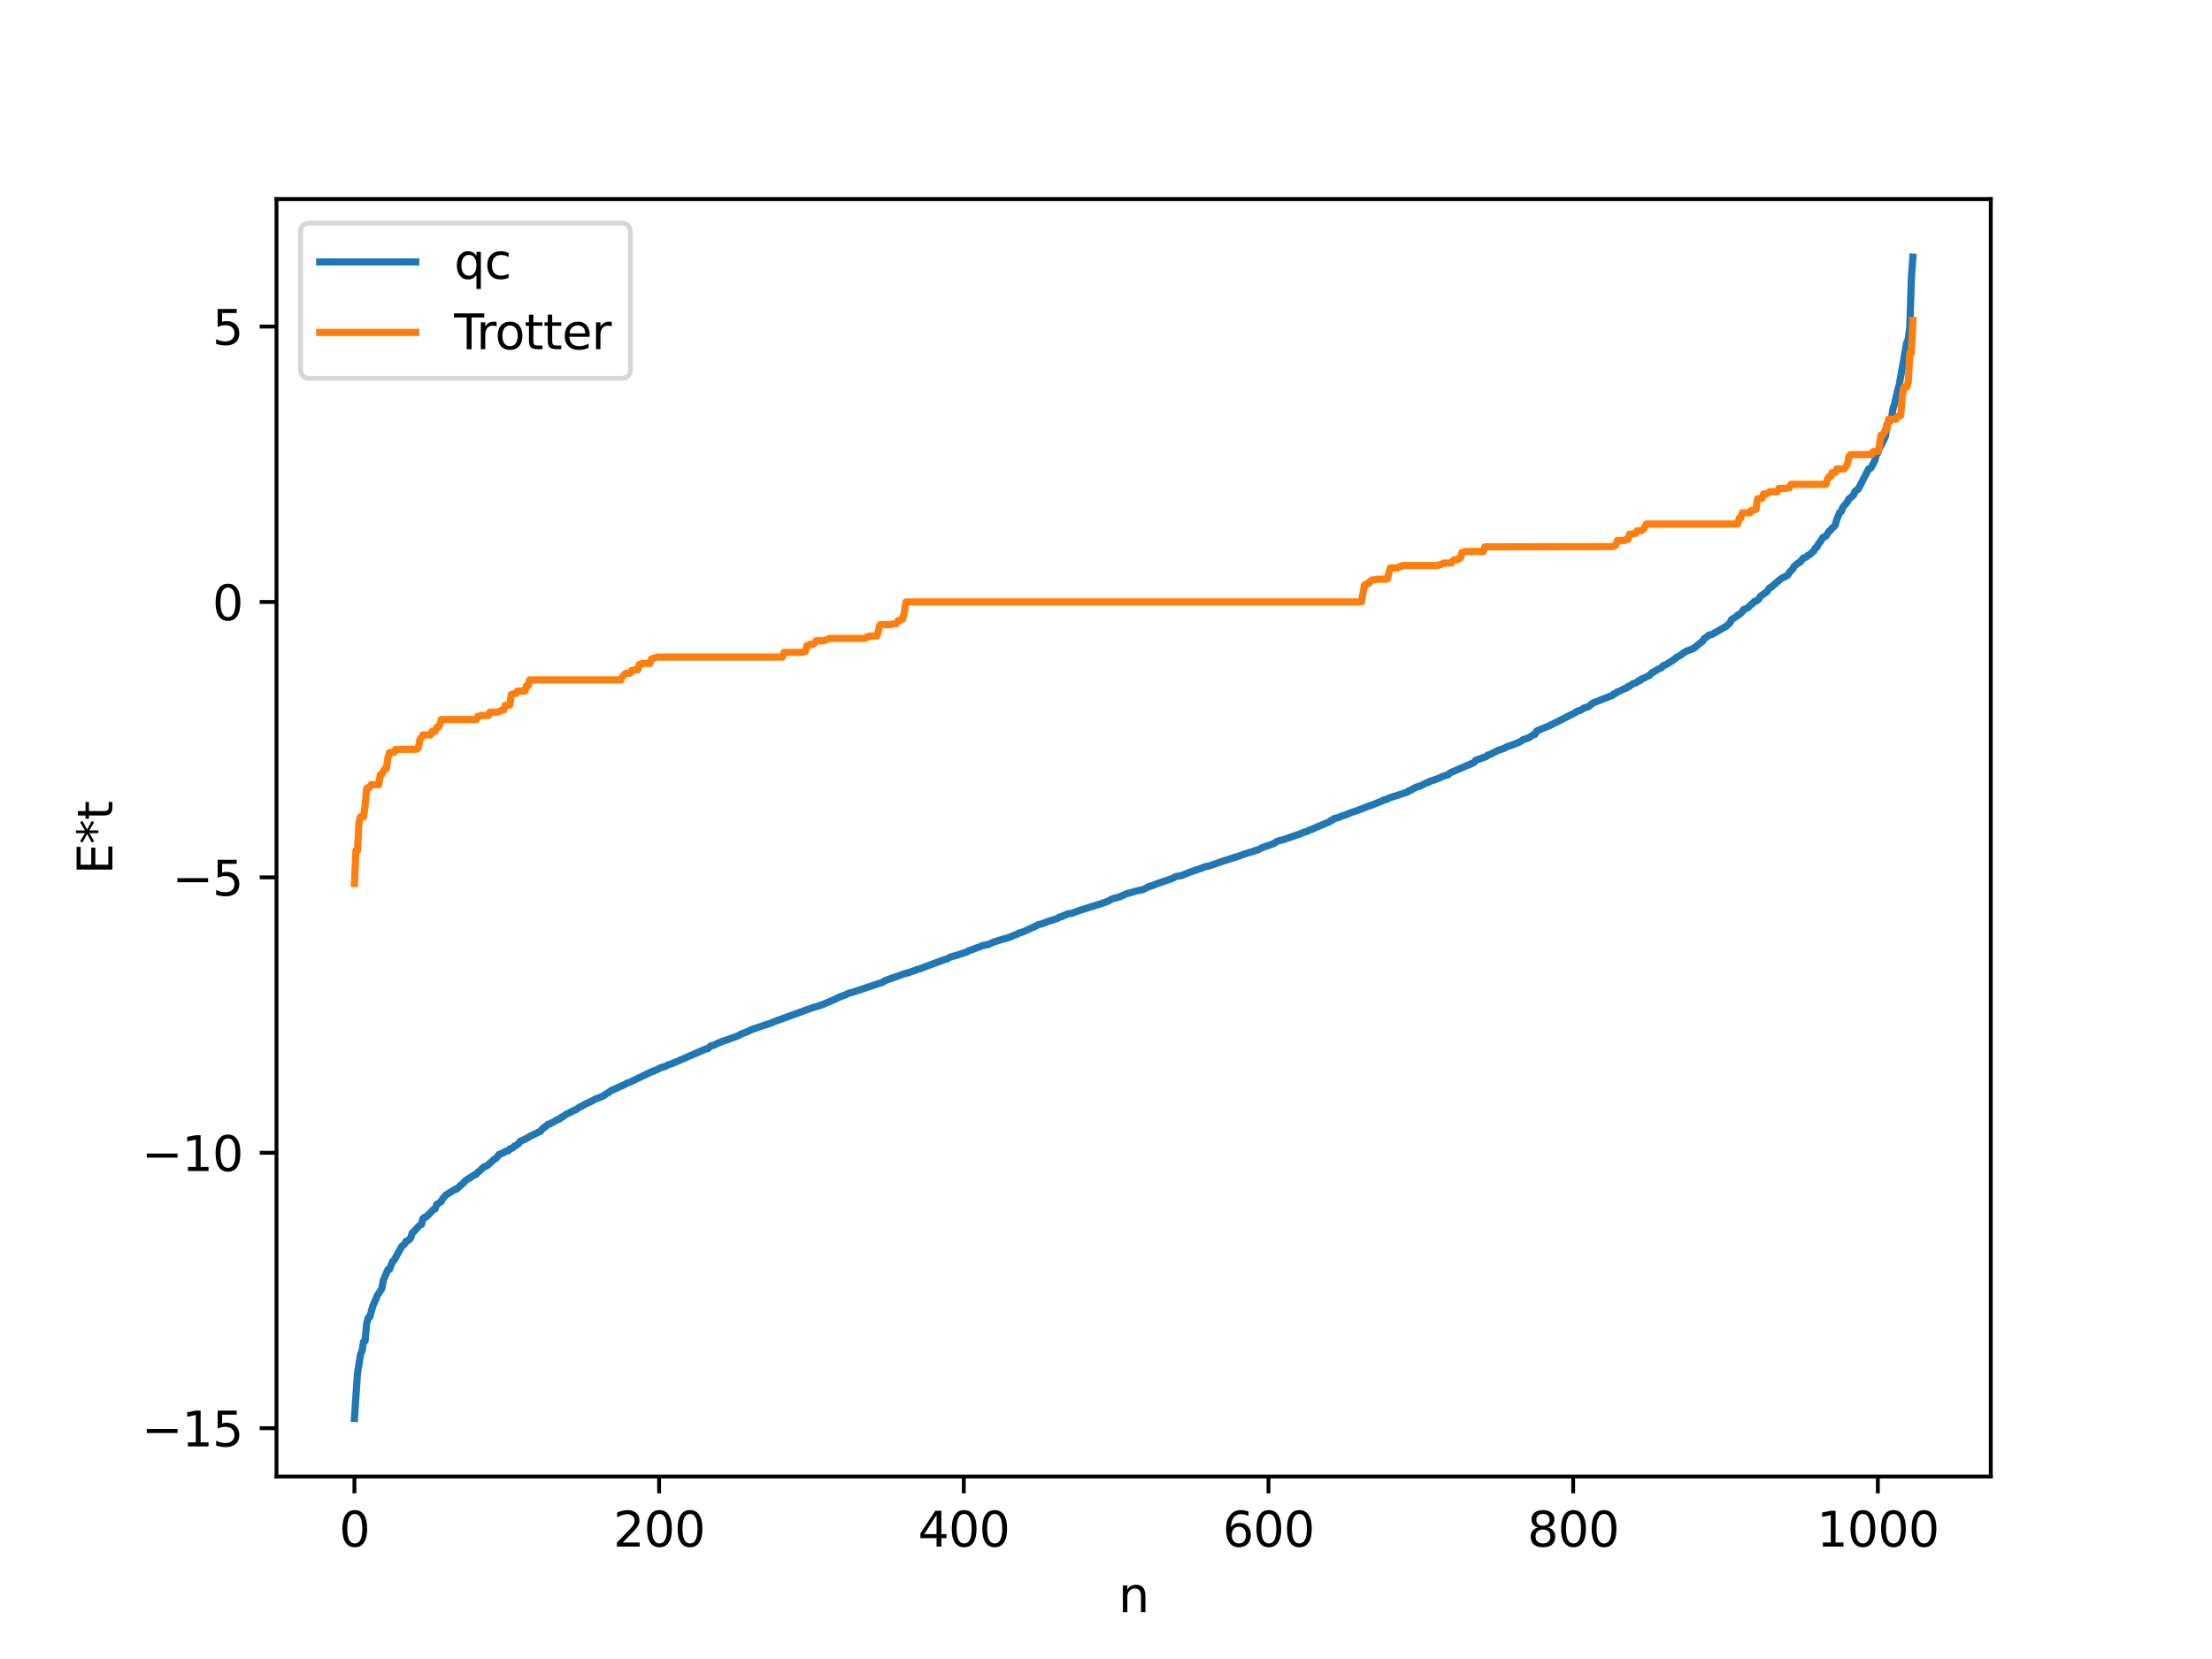 <?xml version="1.0" encoding="utf-8" standalone="no"?>
<!DOCTYPE svg PUBLIC "-//W3C//DTD SVG 1.1//EN"
  "http://www.w3.org/Graphics/SVG/1.1/DTD/svg11.dtd">
<svg xmlns:xlink="http://www.w3.org/1999/xlink" width="460.8pt" height="345.6pt" viewBox="0 0 460.8 345.6" xmlns="http://www.w3.org/2000/svg" version="1.1">
 <defs>
  <style type="text/css">*{stroke-linejoin: round; stroke-linecap: butt}</style>
 </defs>
 <g id="figure_1">
  <g id="patch_1">
   <path d="M 0 345.6 
L 460.8 345.6 
L 460.8 0 
L 0 0 
z
" style="fill: #ffffff"/>
  </g>
  <g id="axes_1">
   <g id="patch_2">
    <path d="M 57.6 307.584 
L 414.72 307.584 
L 414.72 41.472 
L 57.6 41.472 
z
" style="fill: #ffffff"/>
   </g>
   <g id="matplotlib.axis_1">
    <g id="xtick_1">
     <g id="line2d_1">
      <defs>
       <path id="m23d81b1e30" d="M 0 0 
L 0 3.5 
" style="stroke: #000000; stroke-width: 0.8"/>
      </defs>
      <g>
       <use xlink:href="#m23d81b1e30" x="73.833" y="307.584" style="stroke: #000000; stroke-width: 0.8"/>
      </g>
     </g>
     <g id="text_1">
      <!-- 0 -->
      <g transform="translate(70.651 322.182) scale(0.1 -0.1)">
       <defs>
        <path id="DejaVuSans-30" d="M 2034 4250 
Q 1547 4250 1301 3770 
Q 1056 3291 1056 2328 
Q 1056 1369 1301 889 
Q 1547 409 2034 409 
Q 2525 409 2770 889 
Q 3016 1369 3016 2328 
Q 3016 3291 2770 3770 
Q 2525 4250 2034 4250 
z
M 2034 4750 
Q 2819 4750 3233 4129 
Q 3647 3509 3647 2328 
Q 3647 1150 3233 529 
Q 2819 -91 2034 -91 
Q 1250 -91 836 529 
Q 422 1150 422 2328 
Q 422 3509 836 4129 
Q 1250 4750 2034 4750 
z
" transform="scale(0.016)"/>
       </defs>
       <use xlink:href="#DejaVuSans-30"/>
      </g>
     </g>
    </g>
    <g id="xtick_2">
     <g id="line2d_2">
      <g>
       <use xlink:href="#m23d81b1e30" x="137.304" y="307.584" style="stroke: #000000; stroke-width: 0.8"/>
      </g>
     </g>
     <g id="text_2">
      <!-- 200 -->
      <g transform="translate(127.76 322.182) scale(0.1 -0.1)">
       <defs>
        <path id="DejaVuSans-32" d="M 1228 531 
L 3431 531 
L 3431 0 
L 469 0 
L 469 531 
Q 828 903 1448 1529 
Q 2069 2156 2228 2338 
Q 2531 2678 2651 2914 
Q 2772 3150 2772 3378 
Q 2772 3750 2511 3984 
Q 2250 4219 1831 4219 
Q 1534 4219 1204 4116 
Q 875 4013 500 3803 
L 500 4441 
Q 881 4594 1212 4672 
Q 1544 4750 1819 4750 
Q 2544 4750 2975 4387 
Q 3406 4025 3406 3419 
Q 3406 3131 3298 2873 
Q 3191 2616 2906 2266 
Q 2828 2175 2409 1742 
Q 1991 1309 1228 531 
z
" transform="scale(0.016)"/>
       </defs>
       <use xlink:href="#DejaVuSans-32"/>
       <use xlink:href="#DejaVuSans-30" x="63.623"/>
       <use xlink:href="#DejaVuSans-30" x="127.246"/>
      </g>
     </g>
    </g>
    <g id="xtick_3">
     <g id="line2d_3">
      <g>
       <use xlink:href="#m23d81b1e30" x="200.775" y="307.584" style="stroke: #000000; stroke-width: 0.8"/>
      </g>
     </g>
     <g id="text_3">
      <!-- 400 -->
      <g transform="translate(191.231 322.182) scale(0.1 -0.1)">
       <defs>
        <path id="DejaVuSans-34" d="M 2419 4116 
L 825 1625 
L 2419 1625 
L 2419 4116 
z
M 2253 4666 
L 3047 4666 
L 3047 1625 
L 3713 1625 
L 3713 1100 
L 3047 1100 
L 3047 0 
L 2419 0 
L 2419 1100 
L 313 1100 
L 313 1709 
L 2253 4666 
z
" transform="scale(0.016)"/>
       </defs>
       <use xlink:href="#DejaVuSans-34"/>
       <use xlink:href="#DejaVuSans-30" x="63.623"/>
       <use xlink:href="#DejaVuSans-30" x="127.246"/>
      </g>
     </g>
    </g>
    <g id="xtick_4">
     <g id="line2d_4">
      <g>
       <use xlink:href="#m23d81b1e30" x="264.246" y="307.584" style="stroke: #000000; stroke-width: 0.8"/>
      </g>
     </g>
     <g id="text_4">
      <!-- 600 -->
      <g transform="translate(254.702 322.182) scale(0.1 -0.1)">
       <defs>
        <path id="DejaVuSans-36" d="M 2113 2584 
Q 1688 2584 1439 2293 
Q 1191 2003 1191 1497 
Q 1191 994 1439 701 
Q 1688 409 2113 409 
Q 2538 409 2786 701 
Q 3034 994 3034 1497 
Q 3034 2003 2786 2293 
Q 2538 2584 2113 2584 
z
M 3366 4563 
L 3366 3988 
Q 3128 4100 2886 4159 
Q 2644 4219 2406 4219 
Q 1781 4219 1451 3797 
Q 1122 3375 1075 2522 
Q 1259 2794 1537 2939 
Q 1816 3084 2150 3084 
Q 2853 3084 3261 2657 
Q 3669 2231 3669 1497 
Q 3669 778 3244 343 
Q 2819 -91 2113 -91 
Q 1303 -91 875 529 
Q 447 1150 447 2328 
Q 447 3434 972 4092 
Q 1497 4750 2381 4750 
Q 2619 4750 2861 4703 
Q 3103 4656 3366 4563 
z
" transform="scale(0.016)"/>
       </defs>
       <use xlink:href="#DejaVuSans-36"/>
       <use xlink:href="#DejaVuSans-30" x="63.623"/>
       <use xlink:href="#DejaVuSans-30" x="127.246"/>
      </g>
     </g>
    </g>
    <g id="xtick_5">
     <g id="line2d_5">
      <g>
       <use xlink:href="#m23d81b1e30" x="327.717" y="307.584" style="stroke: #000000; stroke-width: 0.8"/>
      </g>
     </g>
     <g id="text_5">
      <!-- 800 -->
      <g transform="translate(318.173 322.182) scale(0.1 -0.1)">
       <defs>
        <path id="DejaVuSans-38" d="M 2034 2216 
Q 1584 2216 1326 1975 
Q 1069 1734 1069 1313 
Q 1069 891 1326 650 
Q 1584 409 2034 409 
Q 2484 409 2743 651 
Q 3003 894 3003 1313 
Q 3003 1734 2745 1975 
Q 2488 2216 2034 2216 
z
M 1403 2484 
Q 997 2584 770 2862 
Q 544 3141 544 3541 
Q 544 4100 942 4425 
Q 1341 4750 2034 4750 
Q 2731 4750 3128 4425 
Q 3525 4100 3525 3541 
Q 3525 3141 3298 2862 
Q 3072 2584 2669 2484 
Q 3125 2378 3379 2068 
Q 3634 1759 3634 1313 
Q 3634 634 3220 271 
Q 2806 -91 2034 -91 
Q 1263 -91 848 271 
Q 434 634 434 1313 
Q 434 1759 690 2068 
Q 947 2378 1403 2484 
z
M 1172 3481 
Q 1172 3119 1398 2916 
Q 1625 2713 2034 2713 
Q 2441 2713 2670 2916 
Q 2900 3119 2900 3481 
Q 2900 3844 2670 4047 
Q 2441 4250 2034 4250 
Q 1625 4250 1398 4047 
Q 1172 3844 1172 3481 
z
" transform="scale(0.016)"/>
       </defs>
       <use xlink:href="#DejaVuSans-38"/>
       <use xlink:href="#DejaVuSans-30" x="63.623"/>
       <use xlink:href="#DejaVuSans-30" x="127.246"/>
      </g>
     </g>
    </g>
    <g id="xtick_6">
     <g id="line2d_6">
      <g>
       <use xlink:href="#m23d81b1e30" x="391.188" y="307.584" style="stroke: #000000; stroke-width: 0.8"/>
      </g>
     </g>
     <g id="text_6">
      <!-- 1000 -->
      <g transform="translate(378.463 322.182) scale(0.1 -0.1)">
       <defs>
        <path id="DejaVuSans-31" d="M 794 531 
L 1825 531 
L 1825 4091 
L 703 3866 
L 703 4441 
L 1819 4666 
L 2450 4666 
L 2450 531 
L 3481 531 
L 3481 0 
L 794 0 
L 794 531 
z
" transform="scale(0.016)"/>
       </defs>
       <use xlink:href="#DejaVuSans-31"/>
       <use xlink:href="#DejaVuSans-30" x="63.623"/>
       <use xlink:href="#DejaVuSans-30" x="127.246"/>
       <use xlink:href="#DejaVuSans-30" x="190.869"/>
      </g>
     </g>
    </g>
    <g id="text_7">
     <!-- n -->
     <g transform="translate(232.991 335.861) scale(0.1 -0.1)">
      <defs>
       <path id="DejaVuSans-6e" d="M 3513 2113 
L 3513 0 
L 2938 0 
L 2938 2094 
Q 2938 2591 2744 2837 
Q 2550 3084 2163 3084 
Q 1697 3084 1428 2787 
Q 1159 2491 1159 1978 
L 1159 0 
L 581 0 
L 581 3500 
L 1159 3500 
L 1159 2956 
Q 1366 3272 1645 3428 
Q 1925 3584 2291 3584 
Q 2894 3584 3203 3211 
Q 3513 2838 3513 2113 
z
" transform="scale(0.016)"/>
      </defs>
      <use xlink:href="#DejaVuSans-6e"/>
     </g>
    </g>
   </g>
   <g id="matplotlib.axis_2">
    <g id="ytick_1">
     <g id="line2d_7">
      <defs>
       <path id="mcbe9392f9a" d="M 0 0 
L -3.5 0 
" style="stroke: #000000; stroke-width: 0.8"/>
      </defs>
      <g>
       <use xlink:href="#mcbe9392f9a" x="57.6" y="297.517" style="stroke: #000000; stroke-width: 0.8"/>
      </g>
     </g>
     <g id="text_8">
      <!-- −15 -->
      <g transform="translate(29.495 301.316) scale(0.1 -0.1)">
       <defs>
        <path id="DejaVuSans-2212" d="M 678 2272 
L 4684 2272 
L 4684 1741 
L 678 1741 
L 678 2272 
z
" transform="scale(0.016)"/>
        <path id="DejaVuSans-35" d="M 691 4666 
L 3169 4666 
L 3169 4134 
L 1269 4134 
L 1269 2991 
Q 1406 3038 1543 3061 
Q 1681 3084 1819 3084 
Q 2600 3084 3056 2656 
Q 3513 2228 3513 1497 
Q 3513 744 3044 326 
Q 2575 -91 1722 -91 
Q 1428 -91 1123 -41 
Q 819 9 494 109 
L 494 744 
Q 775 591 1075 516 
Q 1375 441 1709 441 
Q 2250 441 2565 725 
Q 2881 1009 2881 1497 
Q 2881 1984 2565 2268 
Q 2250 2553 1709 2553 
Q 1456 2553 1204 2497 
Q 953 2441 691 2322 
L 691 4666 
z
" transform="scale(0.016)"/>
       </defs>
       <use xlink:href="#DejaVuSans-2212"/>
       <use xlink:href="#DejaVuSans-31" x="83.789"/>
       <use xlink:href="#DejaVuSans-35" x="147.412"/>
      </g>
     </g>
    </g>
    <g id="ytick_2">
     <g id="line2d_8">
      <g>
       <use xlink:href="#mcbe9392f9a" x="57.6" y="240.144" style="stroke: #000000; stroke-width: 0.8"/>
      </g>
     </g>
     <g id="text_9">
      <!-- −10 -->
      <g transform="translate(29.495 243.944) scale(0.1 -0.1)">
       <use xlink:href="#DejaVuSans-2212"/>
       <use xlink:href="#DejaVuSans-31" x="83.789"/>
       <use xlink:href="#DejaVuSans-30" x="147.412"/>
      </g>
     </g>
    </g>
    <g id="ytick_3">
     <g id="line2d_9">
      <g>
       <use xlink:href="#mcbe9392f9a" x="57.6" y="182.772" style="stroke: #000000; stroke-width: 0.8"/>
      </g>
     </g>
     <g id="text_10">
      <!-- −5 -->
      <g transform="translate(35.858 186.571) scale(0.1 -0.1)">
       <use xlink:href="#DejaVuSans-2212"/>
       <use xlink:href="#DejaVuSans-35" x="83.789"/>
      </g>
     </g>
    </g>
    <g id="ytick_4">
     <g id="line2d_10">
      <g>
       <use xlink:href="#mcbe9392f9a" x="57.6" y="125.399" style="stroke: #000000; stroke-width: 0.8"/>
      </g>
     </g>
     <g id="text_11">
      <!-- 0 -->
      <g transform="translate(44.237 129.199) scale(0.1 -0.1)">
       <use xlink:href="#DejaVuSans-30"/>
      </g>
     </g>
    </g>
    <g id="ytick_5">
     <g id="line2d_11">
      <g>
       <use xlink:href="#mcbe9392f9a" x="57.6" y="68.027" style="stroke: #000000; stroke-width: 0.8"/>
      </g>
     </g>
     <g id="text_12">
      <!-- 5 -->
      <g transform="translate(44.237 71.826) scale(0.1 -0.1)">
       <use xlink:href="#DejaVuSans-35"/>
      </g>
     </g>
    </g>
    <g id="text_13">
     <!-- E*t -->
     <g transform="translate(23.416 182.148) rotate(-90) scale(0.1 -0.1)">
      <defs>
       <path id="DejaVuSans-45" d="M 628 4666 
L 3578 4666 
L 3578 4134 
L 1259 4134 
L 1259 2753 
L 3481 2753 
L 3481 2222 
L 1259 2222 
L 1259 531 
L 3634 531 
L 3634 0 
L 628 0 
L 628 4666 
z
" transform="scale(0.016)"/>
       <path id="DejaVuSans-2a" d="M 3009 3897 
L 1888 3291 
L 3009 2681 
L 2828 2375 
L 1778 3009 
L 1778 1831 
L 1422 1831 
L 1422 3009 
L 372 2375 
L 191 2681 
L 1313 3291 
L 191 3897 
L 372 4206 
L 1422 3572 
L 1422 4750 
L 1778 4750 
L 1778 3572 
L 2828 4206 
L 3009 3897 
z
" transform="scale(0.016)"/>
       <path id="DejaVuSans-74" d="M 1172 4494 
L 1172 3500 
L 2356 3500 
L 2356 3053 
L 1172 3053 
L 1172 1153 
Q 1172 725 1289 603 
Q 1406 481 1766 481 
L 2356 481 
L 2356 0 
L 1766 0 
Q 1100 0 847 248 
Q 594 497 594 1153 
L 594 3053 
L 172 3053 
L 172 3500 
L 594 3500 
L 594 4494 
L 1172 4494 
z
" transform="scale(0.016)"/>
      </defs>
      <use xlink:href="#DejaVuSans-45"/>
      <use xlink:href="#DejaVuSans-2a" x="63.184"/>
      <use xlink:href="#DejaVuSans-74" x="113.184"/>
     </g>
    </g>
   </g>
   <g id="line2d_12">
    <path d="M 73.833 295.488 
L 74.467 286.138 
L 75.102 282.172 
L 75.42 281.391 
L 75.737 279.537 
L 76.054 279.347 
L 76.372 275.788 
L 76.689 274.545 
L 77.006 274.411 
L 77.641 272.162 
L 78.593 269.915 
L 79.545 268.412 
L 79.862 266.692 
L 80.815 264.474 
L 81.132 264.437 
L 81.767 262.799 
L 82.084 262.558 
L 83.671 259.689 
L 84.305 259.118 
L 84.623 258.552 
L 84.94 258.466 
L 85.258 258.254 
L 85.575 257.841 
L 85.892 256.804 
L 86.21 256.573 
L 87.162 255.513 
L 87.479 255.225 
L 87.796 255.094 
L 88.114 253.822 
L 88.431 253.577 
L 88.748 253.545 
L 90.335 251.945 
L 90.653 251.835 
L 90.97 250.932 
L 91.605 250.498 
L 91.922 250.302 
L 92.239 249.676 
L 92.874 248.971 
L 94.778 247.747 
L 95.096 247.722 
L 96.682 246.281 
L 97 245.922 
L 97.634 245.52 
L 98.904 244.71 
L 99.221 244.609 
L 99.539 244.199 
L 99.856 243.998 
L 100.491 243.372 
L 100.808 243.084 
L 101.443 242.852 
L 103.029 241.461 
L 103.347 241.291 
L 103.981 240.487 
L 104.934 240.128 
L 105.251 239.861 
L 105.886 239.728 
L 106.203 239.358 
L 106.838 239.117 
L 107.155 238.732 
L 107.472 238.665 
L 108.107 238.132 
L 108.424 237.717 
L 109.377 237.342 
L 110.646 236.589 
L 112.233 235.838 
L 112.55 235.714 
L 113.185 234.951 
L 113.502 234.813 
L 114.137 234.218 
L 114.454 234.185 
L 116.041 233.289 
L 116.676 233.022 
L 116.993 232.704 
L 117.31 232.608 
L 117.945 232.114 
L 118.58 231.83 
L 119.532 231.324 
L 119.849 231.261 
L 120.801 230.591 
L 121.119 230.489 
L 122.071 229.914 
L 123.023 229.516 
L 123.975 228.979 
L 125.562 228.379 
L 126.514 227.72 
L 126.831 227.588 
L 127.148 227.265 
L 130.005 225.994 
L 130.639 225.633 
L 131.274 225.419 
L 135.4 223.418 
L 136.986 222.784 
L 137.621 222.416 
L 138.573 222.158 
L 139.208 221.823 
L 140.16 221.508 
L 146.824 218.601 
L 147.459 218.443 
L 148.094 217.867 
L 148.729 217.738 
L 149.681 217.25 
L 149.998 217.182 
L 150.315 216.977 
L 150.95 216.796 
L 153.806 215.763 
L 154.441 215.385 
L 155.71 214.924 
L 156.662 214.444 
L 160.788 213.061 
L 161.423 212.768 
L 169.357 209.889 
L 170.626 209.524 
L 171.578 209.183 
L 172.213 208.906 
L 173.165 208.502 
L 175.069 207.625 
L 176.339 207.168 
L 176.656 206.953 
L 177.925 206.598 
L 183.955 204.6 
L 184.272 204.313 
L 186.811 203.412 
L 187.446 203.201 
L 188.081 202.951 
L 189.35 202.589 
L 190.62 202.148 
L 190.937 201.984 
L 191.572 201.861 
L 192.206 201.579 
L 196.967 199.831 
L 197.284 199.781 
L 197.919 199.394 
L 199.188 199.036 
L 201.41 198.314 
L 201.727 198.077 
L 202.362 197.876 
L 202.996 197.642 
L 203.631 197.375 
L 203.948 197.327 
L 204.583 197.006 
L 205.853 196.758 
L 206.805 196.323 
L 207.439 196.111 
L 208.074 195.902 
L 210.296 195.259 
L 211.565 194.706 
L 211.882 194.638 
L 212.2 194.384 
L 213.152 194.119 
L 216.008 192.792 
L 216.325 192.604 
L 216.96 192.482 
L 218.864 191.747 
L 219.181 191.708 
L 219.816 191.475 
L 220.451 191.254 
L 220.768 191.018 
L 221.403 190.876 
L 221.72 190.642 
L 222.038 190.584 
L 222.355 190.383 
L 223.307 190.253 
L 224.577 189.773 
L 229.654 188.158 
L 229.972 188.006 
L 230.289 187.98 
L 231.876 187.187 
L 233.145 186.87 
L 234.732 186.156 
L 235.367 186.018 
L 236.636 185.625 
L 238.223 185.282 
L 239.492 184.599 
L 239.81 184.583 
L 240.444 184.343 
L 241.079 184.073 
L 242.348 183.641 
L 244.253 182.977 
L 244.887 182.629 
L 246.157 182.377 
L 248.378 181.503 
L 250.282 180.873 
L 250.917 180.595 
L 251.869 180.397 
L 252.821 180.076 
L 254.408 179.51 
L 258.216 178.292 
L 258.851 178.044 
L 260.438 177.526 
L 260.755 177.478 
L 261.39 177.215 
L 262.024 177.052 
L 262.977 176.559 
L 265.198 175.799 
L 266.15 175.215 
L 267.42 174.906 
L 268.054 174.67 
L 270.91 173.697 
L 271.545 173.411 
L 272.497 173.114 
L 272.815 172.882 
L 273.132 172.827 
L 274.401 172.263 
L 276.94 171.203 
L 277.258 170.875 
L 277.575 170.848 
L 277.892 170.528 
L 278.844 170.306 
L 279.479 170.004 
L 280.431 169.713 
L 281.383 169.3 
L 282.97 168.771 
L 284.557 168.14 
L 286.143 167.572 
L 287.73 166.918 
L 288.365 166.619 
L 289 166.482 
L 289.317 166.25 
L 290.586 165.846 
L 293.125 165.036 
L 293.443 164.752 
L 294.077 164.539 
L 294.395 164.259 
L 294.712 164.165 
L 295.029 163.945 
L 295.664 163.827 
L 297.251 163.039 
L 297.568 162.979 
L 297.886 162.741 
L 298.838 162.46 
L 299.472 162.217 
L 299.79 162.116 
L 300.424 161.765 
L 301.694 161.381 
L 302.011 161.035 
L 307.089 158.838 
L 307.406 158.381 
L 309.628 157.601 
L 309.945 157.295 
L 310.262 157.236 
L 312.167 156.272 
L 313.436 155.859 
L 313.753 155.628 
L 315.023 155.193 
L 315.658 154.952 
L 316.61 154.559 
L 317.244 154.11 
L 318.514 153.673 
L 319.466 153.028 
L 319.783 152.978 
L 320.1 152.303 
L 322.957 151.087 
L 328.034 148.518 
L 328.669 148.118 
L 329.304 147.941 
L 329.939 147.515 
L 330.891 147.225 
L 331.843 146.441 
L 335.968 144.829 
L 336.286 144.488 
L 336.603 144.441 
L 336.92 144.114 
L 337.238 144.057 
L 338.507 143.401 
L 338.824 143.344 
L 339.142 143.003 
L 339.459 142.97 
L 340.094 142.454 
L 340.729 142.309 
L 341.363 141.82 
L 341.681 141.768 
L 341.998 141.404 
L 342.315 141.343 
L 342.95 141.004 
L 343.585 140.724 
L 344.22 140.075 
L 344.537 139.972 
L 345.172 139.526 
L 346.124 139.093 
L 346.441 138.699 
L 347.076 138.45 
L 348.662 137.436 
L 349.297 136.932 
L 349.932 136.589 
L 351.201 135.689 
L 352.153 135.33 
L 352.788 135.106 
L 354.058 134.049 
L 354.692 133.565 
L 355.01 133.057 
L 355.644 132.63 
L 355.962 132.31 
L 356.596 132.187 
L 358.818 130.914 
L 359.77 130.35 
L 360.405 129.732 
L 360.722 129.052 
L 361.674 128.468 
L 361.991 128.124 
L 362.309 128.049 
L 362.943 127.433 
L 363.261 126.962 
L 363.578 126.889 
L 364.213 126.524 
L 364.848 125.862 
L 365.165 125.667 
L 365.482 125.278 
L 365.8 125.265 
L 366.434 124.75 
L 366.752 124.196 
L 368.021 123.312 
L 368.656 122.452 
L 368.973 122.338 
L 369.925 121.491 
L 370.877 120.673 
L 371.512 120.253 
L 371.829 120.18 
L 372.464 119.768 
L 372.781 119.197 
L 373.416 118.603 
L 373.734 118.014 
L 374.686 117.205 
L 375.003 117.109 
L 375.638 116.263 
L 376.272 116.05 
L 376.59 115.709 
L 376.907 115.606 
L 377.859 114.767 
L 378.177 114.139 
L 378.494 113.973 
L 378.811 113.292 
L 379.129 112.957 
L 379.763 111.939 
L 380.081 111.867 
L 380.398 111.631 
L 381.033 110.66 
L 381.35 110.456 
L 381.667 109.965 
L 381.985 109.79 
L 382.302 109.442 
L 382.62 108.267 
L 383.254 106.74 
L 383.572 106.569 
L 383.889 105.698 
L 384.841 104.555 
L 385.158 103.945 
L 386.11 103.168 
L 386.428 102.386 
L 386.745 102.086 
L 387.062 101.969 
L 389.284 97.683 
L 389.601 97.606 
L 389.919 97.204 
L 390.553 95.912 
L 390.871 94.79 
L 391.188 94.342 
L 391.505 93.254 
L 391.823 92.901 
L 392.775 90.882 
L 393.092 88.507 
L 393.727 87.624 
L 394.044 87.12 
L 394.362 85.057 
L 394.679 84.174 
L 395.314 81.309 
L 395.631 80.241 
L 397.218 71.323 
L 397.535 70.685 
L 397.853 67.937 
L 398.17 57.99 
L 398.487 53.568 
L 398.487 53.568 
" clip-path="url(#p9b0c5953aa)" style="fill: none; stroke: #1f77b4; stroke-width: 1.5; stroke-linecap: square"/>
   </g>
   <g id="line2d_13">
    <path d="M 73.833 184.062 
L 74.15 177.216 
L 74.467 177.216 
L 74.785 171.365 
L 75.102 170.15 
L 75.737 170.15 
L 76.054 167.96 
L 76.372 164.265 
L 76.689 164.038 
L 77.006 164.038 
L 77.324 163.466 
L 78.91 163.466 
L 79.228 161.381 
L 79.545 161.381 
L 79.862 160.626 
L 80.18 160.16 
L 80.497 160.16 
L 80.815 157.854 
L 81.132 156.769 
L 82.084 156.75 
L 82.401 156.108 
L 86.844 156.071 
L 87.162 155.72 
L 87.479 154.049 
L 87.796 153.68 
L 88.114 153.101 
L 89.7 153.101 
L 90.018 152.362 
L 90.653 152.362 
L 90.97 151.504 
L 91.287 151.504 
L 91.605 151.057 
L 91.922 149.906 
L 99.221 149.906 
L 99.539 149.221 
L 99.856 149.221 
L 100.173 149.059 
L 101.76 149.059 
L 102.077 148.348 
L 103.664 148.348 
L 104.616 147.911 
L 104.934 147.911 
L 105.251 146.937 
L 106.203 146.888 
L 106.52 144.689 
L 107.155 144.472 
L 107.472 144.472 
L 107.79 143.965 
L 109.377 143.965 
L 109.694 142.854 
L 110.011 142.854 
L 110.329 141.627 
L 129.37 141.627 
L 129.687 140.929 
L 130.322 140.273 
L 131.274 140.231 
L 131.591 139.661 
L 131.909 139.661 
L 132.226 139.53 
L 132.861 139.53 
L 133.178 138.432 
L 133.496 138.432 
L 133.813 138.202 
L 135.4 138.202 
L 135.717 137.265 
L 136.986 136.874 
L 163.01 136.874 
L 163.327 135.902 
L 167.135 135.902 
L 167.453 135.724 
L 167.77 135.724 
L 168.087 134.521 
L 168.405 134.521 
L 168.722 134.199 
L 169.357 134.199 
L 169.674 133.992 
L 169.991 133.496 
L 171.578 133.496 
L 172.848 132.997 
L 180.147 132.997 
L 180.464 132.742 
L 180.781 132.742 
L 181.099 132.491 
L 182.686 132.491 
L 183.32 130.152 
L 185.542 130.131 
L 185.859 129.995 
L 186.494 129.995 
L 186.811 129.79 
L 187.129 129.276 
L 187.446 129.276 
L 187.763 128.928 
L 188.081 128.928 
L 188.398 127.473 
L 188.715 125.399 
L 283.605 125.399 
L 284.239 121.871 
L 284.557 121.871 
L 284.874 121.523 
L 285.191 121.523 
L 285.509 121.008 
L 285.826 120.803 
L 286.461 120.803 
L 286.778 120.667 
L 289 120.646 
L 289.634 118.308 
L 291.221 118.308 
L 291.539 118.057 
L 291.856 118.057 
L 292.173 117.801 
L 299.472 117.801 
L 299.79 117.653 
L 300.107 117.653 
L 300.742 117.303 
L 302.329 117.303 
L 302.646 116.806 
L 302.963 116.599 
L 303.598 116.599 
L 303.915 116.278 
L 304.233 116.278 
L 304.55 115.075 
L 304.867 115.075 
L 305.185 114.897 
L 308.993 114.897 
L 309.31 113.925 
L 335.968 113.871 
L 336.603 113.534 
L 336.92 112.597 
L 338.507 112.597 
L 338.824 112.367 
L 339.142 112.367 
L 339.459 111.268 
L 340.094 111.268 
L 340.411 111.138 
L 340.729 111.138 
L 341.046 110.567 
L 341.998 110.526 
L 342.315 110.272 
L 342.633 109.869 
L 342.95 109.172 
L 361.991 109.172 
L 362.309 107.944 
L 362.626 107.944 
L 362.943 106.833 
L 364.53 106.833 
L 364.848 106.327 
L 365.482 106.24 
L 365.8 106.11 
L 366.117 103.911 
L 367.069 103.862 
L 367.386 102.888 
L 368.021 102.888 
L 368.656 102.45 
L 370.243 102.45 
L 370.56 101.74 
L 372.147 101.74 
L 372.464 101.578 
L 372.781 101.578 
L 373.099 100.892 
L 380.398 100.892 
L 380.715 99.742 
L 381.033 99.295 
L 381.35 99.295 
L 381.667 98.436 
L 382.302 98.436 
L 382.62 97.697 
L 384.206 97.697 
L 384.841 96.75 
L 385.158 95.079 
L 385.476 94.727 
L 389.919 94.691 
L 390.236 94.048 
L 391.188 94.03 
L 391.505 92.945 
L 391.823 90.639 
L 392.14 90.639 
L 392.458 90.173 
L 392.775 89.418 
L 393.092 89.418 
L 393.41 87.333 
L 394.996 87.333 
L 395.314 86.761 
L 395.631 86.761 
L 395.948 86.534 
L 396.266 82.838 
L 396.583 80.649 
L 397.218 80.649 
L 397.535 79.434 
L 397.853 73.582 
L 398.17 73.582 
L 398.487 66.737 
L 398.487 66.737 
" clip-path="url(#p9b0c5953aa)" style="fill: none; stroke: #ff7f0e; stroke-width: 1.5; stroke-linecap: square"/>
   </g>
   <g id="patch_3">
    <path d="M 57.6 307.584 
L 57.6 41.472 
" style="fill: none; stroke: #000000; stroke-width: 0.8; stroke-linejoin: miter; stroke-linecap: square"/>
   </g>
   <g id="patch_4">
    <path d="M 414.72 307.584 
L 414.72 41.472 
" style="fill: none; stroke: #000000; stroke-width: 0.8; stroke-linejoin: miter; stroke-linecap: square"/>
   </g>
   <g id="patch_5">
    <path d="M 57.6 307.584 
L 414.72 307.584 
" style="fill: none; stroke: #000000; stroke-width: 0.8; stroke-linejoin: miter; stroke-linecap: square"/>
   </g>
   <g id="patch_6">
    <path d="M 57.6 41.472 
L 414.72 41.472 
" style="fill: none; stroke: #000000; stroke-width: 0.8; stroke-linejoin: miter; stroke-linecap: square"/>
   </g>
   <g id="legend_1">
    <g id="patch_7">
     <path d="M 64.6 78.828 
L 129.342 78.828 
Q 131.342 78.828 131.342 76.828 
L 131.342 48.472 
Q 131.342 46.472 129.342 46.472 
L 64.6 46.472 
Q 62.6 46.472 62.6 48.472 
L 62.6 76.828 
Q 62.6 78.828 64.6 78.828 
z
" style="fill: #ffffff; opacity: 0.8; stroke: #cccccc; stroke-linejoin: miter"/>
    </g>
    <g id="line2d_14">
     <path d="M 66.6 54.57 
L 76.6 54.57 
L 86.6 54.57 
" style="fill: none; stroke: #1f77b4; stroke-width: 1.5; stroke-linecap: square"/>
    </g>
    <g id="text_14">
     <!-- qc -->
     <g transform="translate(94.6 58.07) scale(0.1 -0.1)">
      <defs>
       <path id="DejaVuSans-71" d="M 947 1747 
Q 947 1113 1208 752 
Q 1469 391 1925 391 
Q 2381 391 2643 752 
Q 2906 1113 2906 1747 
Q 2906 2381 2643 2742 
Q 2381 3103 1925 3103 
Q 1469 3103 1208 2742 
Q 947 2381 947 1747 
z
M 2906 525 
Q 2725 213 2448 61 
Q 2172 -91 1784 -91 
Q 1150 -91 751 415 
Q 353 922 353 1747 
Q 353 2572 751 3078 
Q 1150 3584 1784 3584 
Q 2172 3584 2448 3432 
Q 2725 3281 2906 2969 
L 2906 3500 
L 3481 3500 
L 3481 -1331 
L 2906 -1331 
L 2906 525 
z
" transform="scale(0.016)"/>
       <path id="DejaVuSans-63" d="M 3122 3366 
L 3122 2828 
Q 2878 2963 2633 3030 
Q 2388 3097 2138 3097 
Q 1578 3097 1268 2742 
Q 959 2388 959 1747 
Q 959 1106 1268 751 
Q 1578 397 2138 397 
Q 2388 397 2633 464 
Q 2878 531 3122 666 
L 3122 134 
Q 2881 22 2623 -34 
Q 2366 -91 2075 -91 
Q 1284 -91 818 406 
Q 353 903 353 1747 
Q 353 2603 823 3093 
Q 1294 3584 2113 3584 
Q 2378 3584 2631 3529 
Q 2884 3475 3122 3366 
z
" transform="scale(0.016)"/>
      </defs>
      <use xlink:href="#DejaVuSans-71"/>
      <use xlink:href="#DejaVuSans-63" x="63.477"/>
     </g>
    </g>
    <g id="line2d_15">
     <path d="M 66.6 69.249 
L 76.6 69.249 
L 86.6 69.249 
" style="fill: none; stroke: #ff7f0e; stroke-width: 1.5; stroke-linecap: square"/>
    </g>
    <g id="text_15">
     <!-- Trotter -->
     <g transform="translate(94.6 72.749) scale(0.1 -0.1)">
      <defs>
       <path id="DejaVuSans-54" d="M -19 4666 
L 3928 4666 
L 3928 4134 
L 2272 4134 
L 2272 0 
L 1638 0 
L 1638 4134 
L -19 4134 
L -19 4666 
z
" transform="scale(0.016)"/>
       <path id="DejaVuSans-72" d="M 2631 2963 
Q 2534 3019 2420 3045 
Q 2306 3072 2169 3072 
Q 1681 3072 1420 2755 
Q 1159 2438 1159 1844 
L 1159 0 
L 581 0 
L 581 3500 
L 1159 3500 
L 1159 2956 
Q 1341 3275 1631 3429 
Q 1922 3584 2338 3584 
Q 2397 3584 2469 3576 
Q 2541 3569 2628 3553 
L 2631 2963 
z
" transform="scale(0.016)"/>
       <path id="DejaVuSans-6f" d="M 1959 3097 
Q 1497 3097 1228 2736 
Q 959 2375 959 1747 
Q 959 1119 1226 758 
Q 1494 397 1959 397 
Q 2419 397 2687 759 
Q 2956 1122 2956 1747 
Q 2956 2369 2687 2733 
Q 2419 3097 1959 3097 
z
M 1959 3584 
Q 2709 3584 3137 3096 
Q 3566 2609 3566 1747 
Q 3566 888 3137 398 
Q 2709 -91 1959 -91 
Q 1206 -91 779 398 
Q 353 888 353 1747 
Q 353 2609 779 3096 
Q 1206 3584 1959 3584 
z
" transform="scale(0.016)"/>
       <path id="DejaVuSans-65" d="M 3597 1894 
L 3597 1613 
L 953 1613 
Q 991 1019 1311 708 
Q 1631 397 2203 397 
Q 2534 397 2845 478 
Q 3156 559 3463 722 
L 3463 178 
Q 3153 47 2828 -22 
Q 2503 -91 2169 -91 
Q 1331 -91 842 396 
Q 353 884 353 1716 
Q 353 2575 817 3079 
Q 1281 3584 2069 3584 
Q 2775 3584 3186 3129 
Q 3597 2675 3597 1894 
z
M 3022 2063 
Q 3016 2534 2758 2815 
Q 2500 3097 2075 3097 
Q 1594 3097 1305 2825 
Q 1016 2553 972 2059 
L 3022 2063 
z
" transform="scale(0.016)"/>
      </defs>
      <use xlink:href="#DejaVuSans-54"/>
      <use xlink:href="#DejaVuSans-72" x="46.334"/>
      <use xlink:href="#DejaVuSans-6f" x="85.197"/>
      <use xlink:href="#DejaVuSans-74" x="146.379"/>
      <use xlink:href="#DejaVuSans-74" x="185.588"/>
      <use xlink:href="#DejaVuSans-65" x="224.797"/>
      <use xlink:href="#DejaVuSans-72" x="286.32"/>
     </g>
    </g>
   </g>
  </g>
 </g>
 <defs>
  <clipPath id="p9b0c5953aa">
   <rect x="57.6" y="41.472" width="357.12" height="266.112"/>
  </clipPath>
 </defs>
</svg>
